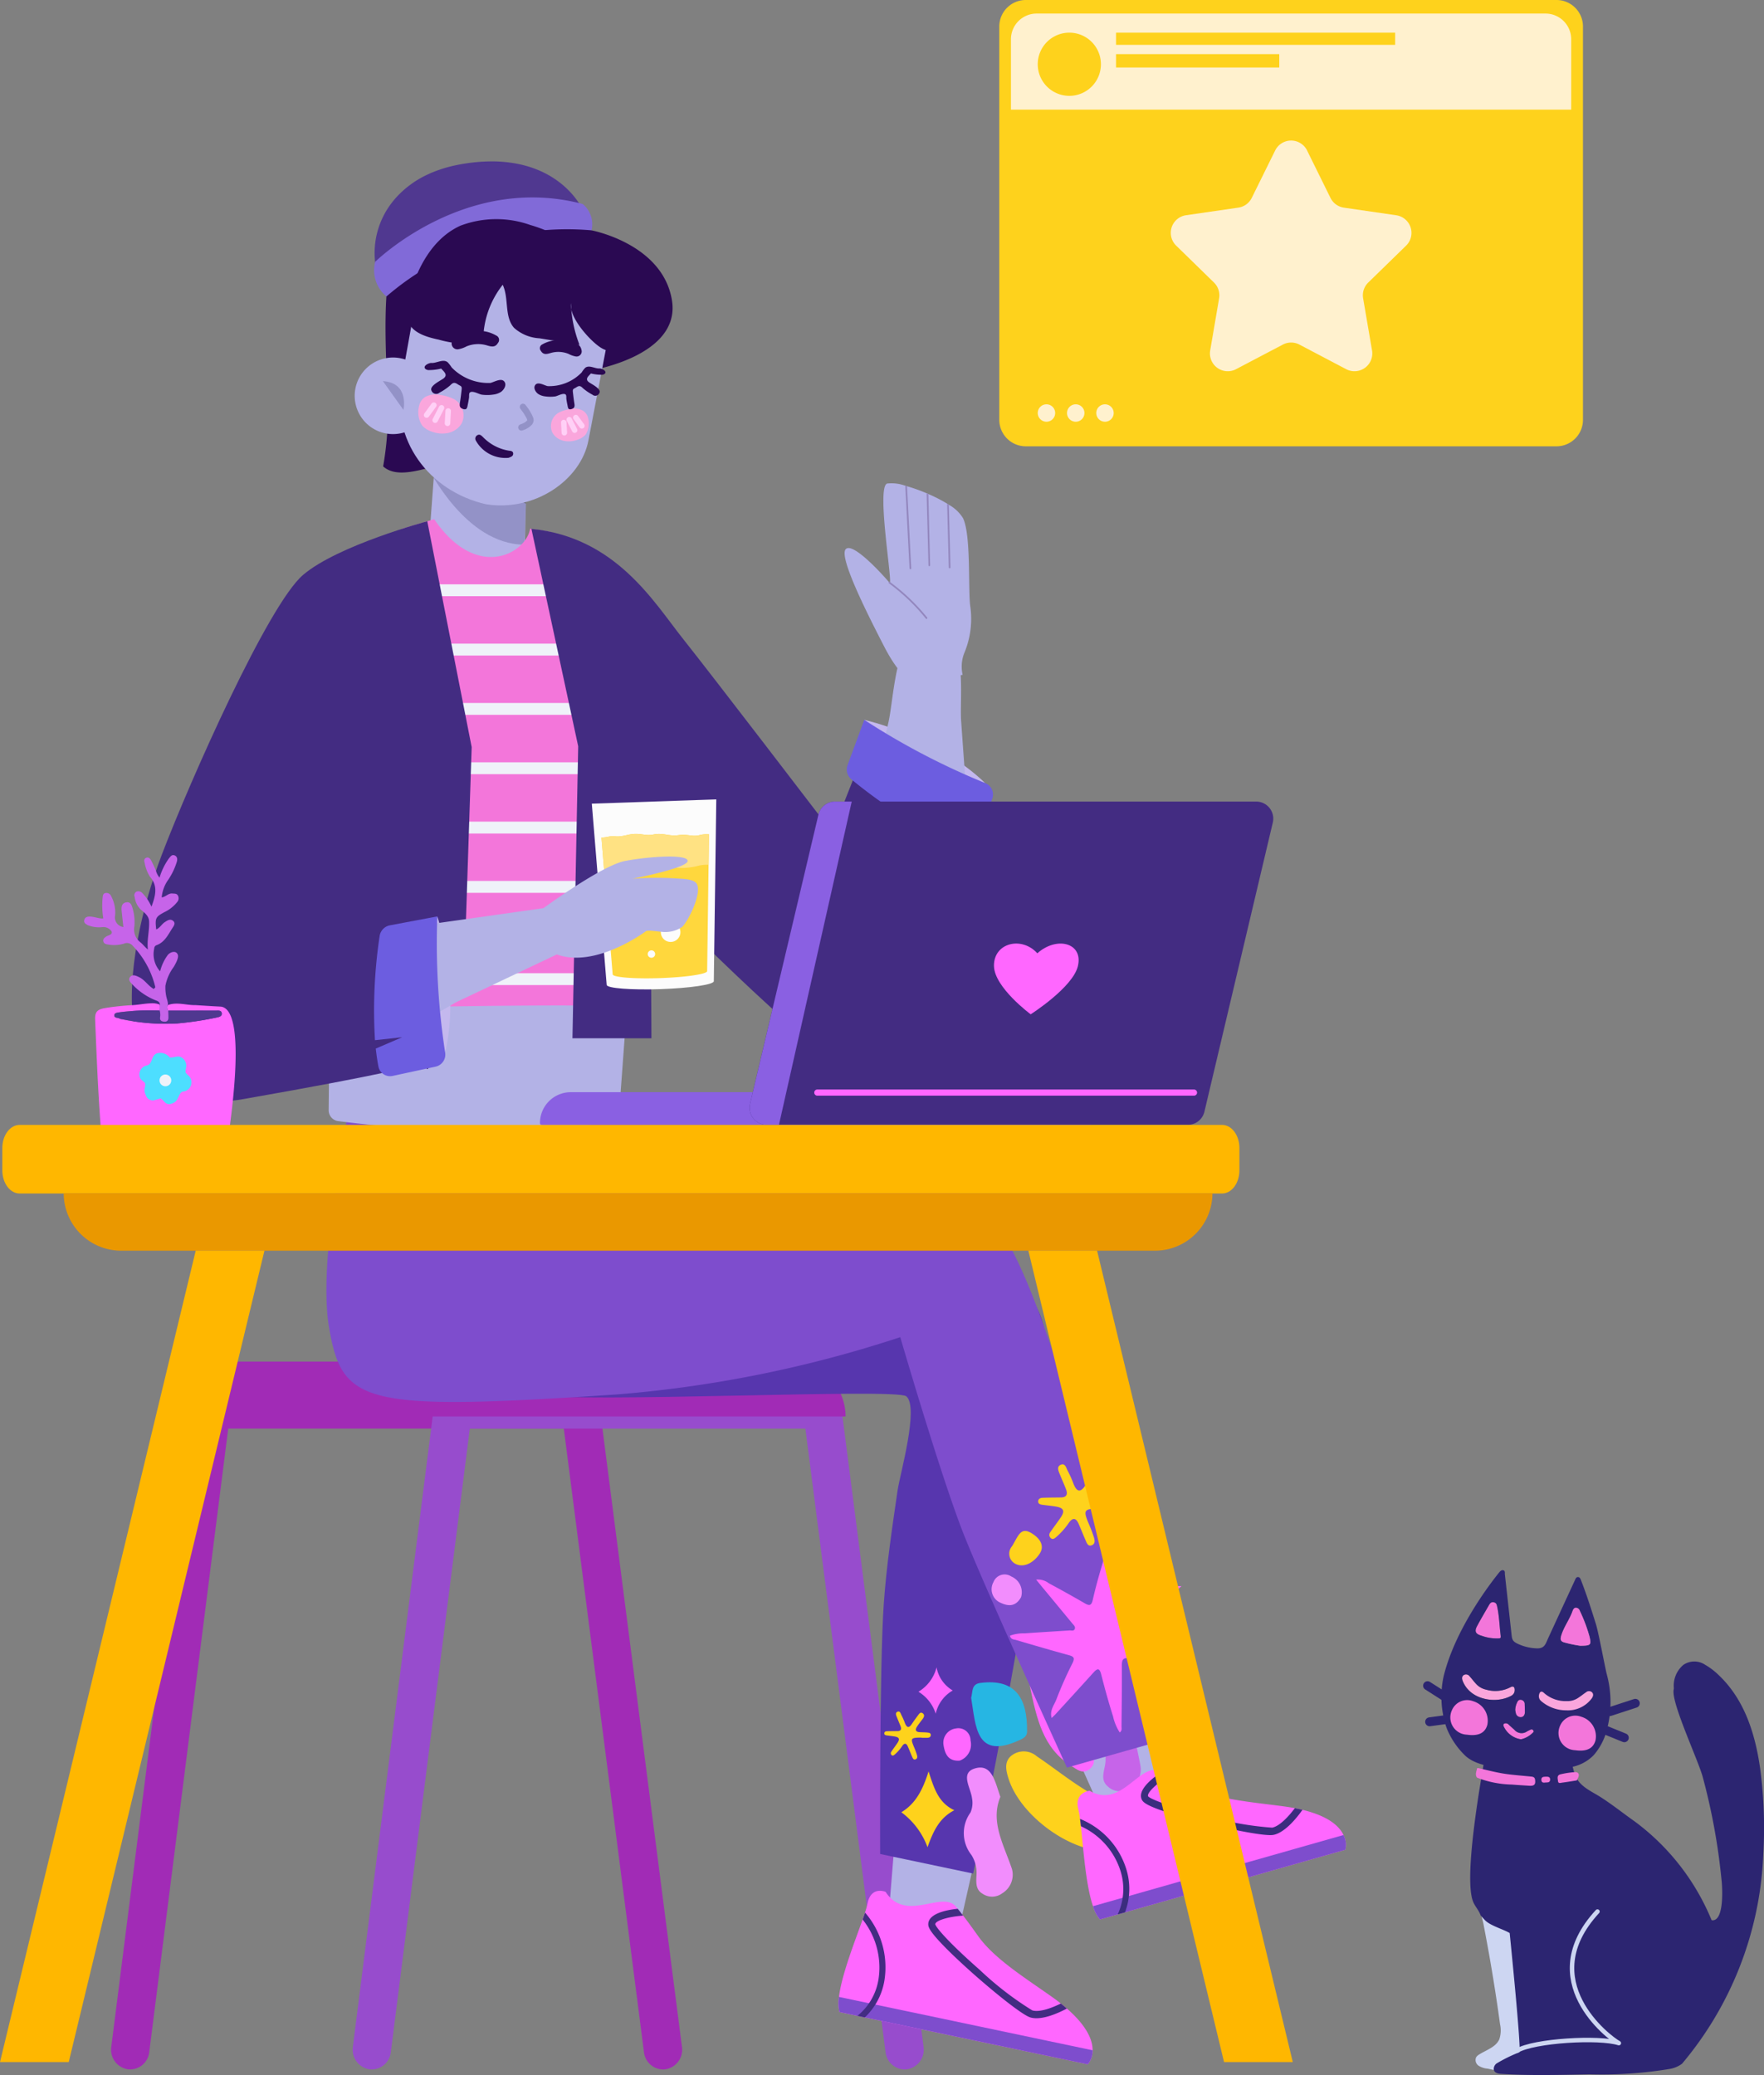 <svg xmlns="http://www.w3.org/2000/svg" width="198.059" height="233" viewBox="0 0 198.059 233">
  <rect x="0" y="0" width="198.059" height="233" fill="#808080" stroke="none"/>
  <g id="Master_Spot_Illustrations_Work_from_Home" data-name="Master/Spot Illustrations/Work from Home" transform="translate(-80 -54)">
    <g id="Window" transform="translate(192.199 54)">
      <g id="Window_Star" data-name="Window/Star" transform="translate(0 0)">
        <g id="Window-1">
          <path id="Fill-40" d="M62.56,50.115H2.974A2.974,2.974,0,0,1,0,47.141V2.974A2.974,2.974,0,0,1,2.974,0H62.56a2.974,2.974,0,0,1,2.974,2.974V47.141a2.974,2.974,0,0,1-2.974,2.974" fill="#fed21c" fill-rule="evenodd"/>
          <path id="Fill-41" d="M63.965,12.022H1.061v-7.9A2.884,2.884,0,0,1,3.947,1.235H61.081a2.884,2.884,0,0,1,2.884,2.884Z" transform="translate(0.247 0.288)" fill="#fff1ce" fill-rule="evenodd"/>
          <path id="Fill-42" d="M5.458,37.8a.978.978,0,1,1-.978-.978.979.979,0,0,1,.978.978" transform="translate(0.816 8.577)" fill="#fff1ce" fill-rule="evenodd"/>
          <path id="Fill-43" d="M8.123,37.8a.978.978,0,1,1-.978-.978.979.979,0,0,1,.978.978" transform="translate(1.437 8.577)" fill="#fff1ce" fill-rule="evenodd"/>
          <path id="Fill-44" d="M10.788,37.8a.978.978,0,1,1-.978-.978.979.979,0,0,1,.978.978" transform="translate(2.057 8.577)" fill="#fff1ce" fill-rule="evenodd"/>
          <path id="Fill-45" d="M10.595,6.521A3.547,3.547,0,1,1,7.049,2.975a3.546,3.546,0,0,1,3.546,3.546" transform="translate(0.816 0.693)" fill="#fed21c" fill-rule="evenodd"/>
          <path id="Fill-46" d="M10.63,4.343H41.971V2.976H10.63Z" transform="translate(2.476 0.693)" fill="#fed21c" fill-rule="evenodd"/>
          <path id="Fill-47" d="M10.63,6.431h18.33v-1.5H10.63Z" transform="translate(2.476 1.148)" fill="#fed21c" fill-rule="evenodd"/>
          <path id="Fill-48" d="M30.925,13.924l2.623,5.315a2,2,0,0,0,1.509,1.095l5.865.853a2,2,0,0,1,1.11,3.417l-4.244,4.138a2,2,0,0,0-.576,1.772l1,5.842a2,2,0,0,1-2.907,2.112L30.061,35.71a2,2,0,0,0-1.864,0L22.95,38.468a2,2,0,0,1-2.907-2.112l1-5.842a2,2,0,0,0-.576-1.772L16.225,24.6a2,2,0,0,1,1.111-3.417l5.865-.853a2,2,0,0,0,1.508-1.095l2.624-5.315a2,2,0,0,1,3.593,0" transform="translate(3.638 2.984)" fill="#fff1ce" fill-rule="evenodd"/>
        </g>
      </g>
    </g>
    <g id="Pet" transform="translate(240.285 230.313)">
      <g id="Pet_Black_Cat" data-name="Pet/Black Cat" transform="translate(0 0)">
        <g id="Cat-1" transform="translate(0 0)">
          <path id="Fill-36" d="M6.93,43.118q.1.677.191,1.356a3.118,3.118,0,0,1-.085,1.7c-.391.873-1.439,1.185-2.248,1.694a1.006,1.006,0,0,0-.354.324.772.772,0,0,0,.285.946,2.217,2.217,0,0,0,1.017.327,25.355,25.355,0,0,0,4.4.584,18.677,18.677,0,0,0,5.21-.61,11.839,11.839,0,0,1,3.25-.592c.5.021.986.125,1.482.131a3.806,3.806,0,0,0,3.853-3.944c-.065-1.764-1.317-3.246-1.81-4.94a13.916,13.916,0,0,1-.1-4.975,8.165,8.165,0,0,0-.735-4.87,4.557,4.557,0,0,0-2.335-1.918,9.36,9.36,0,0,0-3.053-.372c-3.408-.048-6.956-.178-10.062,1.229a1.714,1.714,0,0,0-.949.788c-.39.917.194,2.323.372,3.24q.364,1.89.7,3.788.533,3.05.974,6.114" transform="translate(1.016 6.507)" fill="#cdd6f2" fill-rule="evenodd"/>
          <path id="Fill-37" d="M5.624,12.215a4.283,4.283,0,0,0,3.052-.33.7.7,0,0,0,.375-.618c.012-.364-.165-.515-.489-.329A3.654,3.654,0,0,1,5.85,11.2a2.145,2.145,0,0,1-1.16-.672c-.239-.261-.452-.549-.689-.81a.5.5,0,0,0-.633-.178c-.261.148-.259.4-.162.665a3.327,3.327,0,0,0,2.418,2.006" transform="translate(0.733 2.21)" fill="#faa6dc" fill-rule="evenodd"/>
          <path id="Fill-38" d="M5.042,6.677c-.646-.18-.83-.465-.517-1.054.416-.784.87-1.547,1.312-2.318.126-.222.249-.449.573-.385s.344.318.4.568c.2.944.235,1.9.34,2.859.068.621.11.616-.3.633a4.858,4.858,0,0,1-1.809-.3" transform="translate(1.02 0.678)" fill="#f376da" fill-rule="evenodd"/>
          <path id="Fill-39" d="M8.886,15.741a2.752,2.752,0,0,0,1.371-.789c.083-.068.039-.165-.02-.237a.221.221,0,0,0-.282-.055,3.571,3.571,0,0,0-.433.221,1.054,1.054,0,0,1-1.391-.216c-.208-.187-.42-.371-.624-.562a.442.442,0,0,0-.519-.118c-.173.117-.049.329.039.48a2.531,2.531,0,0,0,1.858,1.277" transform="translate(1.608 3.247)" fill="#f376da" fill-rule="evenodd"/>
          <path id="Fill-40-2" data-name="Fill-40" d="M7.982,12.943c.016.09.03.223.064.349a.556.556,0,0,0,.571.46c.317-.015.449-.285.448-.567s-.006-.584-.02-.877a.474.474,0,0,0-.408-.5c-.29-.039-.387.159-.477.369a2.144,2.144,0,0,0-.178.769" transform="translate(1.859 2.749)" fill="#f376da" fill-rule="evenodd"/>
          <path id="Fill-41-2" data-name="Fill-41" d="M2.556,15.9h0s0,0,0,.006Z" transform="translate(0.595 3.703)" fill="#fcb332" fill-rule="evenodd"/>
          <path id="Fill-42-2" data-name="Fill-42" d="M30.929,37.225a26.18,26.18,0,0,0-8.584-10.956c-1.27-.893-2.482-1.867-3.788-2.706-1.023-.658-2.324-1.171-2.836-2.355a8.331,8.331,0,0,1-.5-2.044c-3.167.836-6.506.583-9.772.326-.185,1.227-2.393,13.036-1.23,15.821.224.535.644.953.827,1.5l.074.095c.127.138.255.276.38.416.589.655,2.073,1.039,2.814,1.486,0,0,1.349,13.241,1.087,13.387a16.8,16.8,0,0,0-2.569,1.263.788.788,0,0,0-.306.62c.025.4.436.514.766.536,3.319.221,6.648.121,9.971.052a46.665,46.665,0,0,0,8.976-.592,3.257,3.257,0,0,0,1.429-.594A38.912,38.912,0,0,0,36.79,29.937a50.555,50.555,0,0,0-.358-9.647c-.56-3.9-1.768-7.755-4.716-10.51a7.45,7.45,0,0,0-1.447-1.09,2.179,2.179,0,0,0-2.461.011,3.046,3.046,0,0,0-1.058,2.627c-.014.1-.035.2-.041.3-.1,1.678,2.775,7.782,3.285,9.67a70.486,70.486,0,0,1,2.128,11.771c.065.687.289,4.472-1.111,4.3-.015,0-.043-.054-.083-.147" transform="translate(0.905 1.937)" fill="#2c2571" fill-rule="evenodd"/>
          <path id="Fill-43-2" data-name="Fill-43" d="M3.808,11.755a.5.5,0,0,1,.633.178c.238.261.45.549.689.81a2.14,2.14,0,0,0,1.16.672A3.654,3.654,0,0,0,9,13.148c.324-.186.5-.035.489.329a.7.7,0,0,1-.374.618c-1.782.991-4.709.414-5.471-1.676-.1-.264-.1-.517.162-.665m4.5,5.477a.439.439,0,0,1,.518.117c.2.192.417.376.624.563a1.054,1.054,0,0,0,1.392.215,3.956,3.956,0,0,1,.433-.219.22.22,0,0,1,.281.055c.06.072.1.169.02.238a2.751,2.751,0,0,1-1.37.788,2.536,2.536,0,0,1-1.859-1.277c-.088-.15-.211-.362-.038-.48m8.551-8.743a15.1,15.1,0,0,1-1.821-.381c-.381-.112-.441-.324-.333-.71.282-1.009.948-1.833,1.288-2.811.058-.166.16-.375.393-.366a.482.482,0,0,1,.419.348,17.417,17.417,0,0,1,1.087,2.891c.215.946.15,1.012-1.034,1.03m-6.223,7.446c0,.281-.131.551-.449.567a.557.557,0,0,1-.57-.46,3.239,3.239,0,0,1-.064-.35,2.125,2.125,0,0,1,.178-.769c.09-.21.187-.408.477-.367a.473.473,0,0,1,.408.5c.012.291.018.584.02.877M7.579,7.659a4.87,4.87,0,0,1-1.81-.3c-.646-.18-.83-.465-.517-1.055.417-.784.87-1.547,1.312-2.318.126-.221.25-.448.575-.383s.343.318.4.568c.2.943.235,1.9.34,2.859.068.621.11.616-.3.633M1.866,17.774A8.931,8.931,0,0,0,3.8,20.694c1.357,1.413,3.9,1.439,5.694,1.735A14.68,14.68,0,0,0,15.88,22.1a4.685,4.685,0,0,0,2.5-1.353,7.07,7.07,0,0,0,1.255-2.15,11.957,11.957,0,0,0,.18-6.961c-.207-.845-.9-4.594-1.207-5.585C18.1,4.423,17.585,2.8,16.966,1.208c-.078-.2-.139-.434-.379-.436-.217,0-.282.237-.361.408q-1.474,3.187-2.942,6.377c-.321.693-.411,1.221-1.245,1.222a5.415,5.415,0,0,1-2.3-.56c-.546-.276-.556-.529-.621-1.159,0-.014,0-.028-.006-.044Q8.752,3.751,8.389.483c-.018-.166.047-.4-.16-.469s-.371.1-.489.245c-.615.767-4.878,6.095-6.234,11.675A10.787,10.787,0,0,0,1.6,16.9a6.386,6.386,0,0,0,.269.873" transform="translate(0.293 0)" fill="#2c2571" fill-rule="evenodd"/>
          <path id="Fill-44-2" data-name="Fill-44" d="M15.358,6.661A17.611,17.611,0,0,0,14.271,3.77a.484.484,0,0,0-.42-.348c-.233-.009-.334.2-.393.366-.339.979-1,1.8-1.287,2.811-.109.387-.048.6.332.71a14.639,14.639,0,0,0,1.821.381c1.186-.017,1.25-.083,1.036-1.03" transform="translate(2.824 0.797)" fill="#f376da" fill-rule="evenodd"/>
          <path id="Fill-45-2" data-name="Fill-45" d="M4.536,19.1a11.429,11.429,0,0,0,3.9.774c.649.053,1.3.09,1.948.132.576.039.737-.144.661-.681-.044-.307-.252-.329-.477-.353-.869-.088-1.741-.153-2.608-.264-1.113-.145-2.2-.432-3.294-.686l-.128.007c-.058.342-.254.681-.037,1.032a.06.06,0,0,1,.038.037" transform="translate(1.025 4.198)" fill="#f376da" fill-rule="evenodd"/>
          <path id="Fill-46-2" data-name="Fill-46" d="M14.013,19.3c.055-.12.118-.237.166-.359.129-.324-.033-.572-.38-.551a9.821,9.821,0,0,0-1.616.243c-.461.1-.327.478-.3.756.025.327.308.2.489.18.52-.065,1.037-.155,1.556-.237l.088-.032" transform="translate(2.759 4.284)" fill="#f376da" fill-rule="evenodd"/>
          <path id="Fill-47-2" data-name="Fill-47" d="M10.829,19.46c.227-.015.515.025.519-.324s-.28-.335-.515-.328c-.217.007-.475.01-.47.337s.207.358.466.316" transform="translate(2.414 4.381)" fill="#f376da" fill-rule="evenodd"/>
          <path id="Fill-48-2" data-name="Fill-48" d="M13.247,13.17a4.291,4.291,0,0,1-2.88-1.062.7.7,0,0,1-.213-.69c.078-.358.286-.46.555-.2a3.645,3.645,0,0,0,2.565.917,2.13,2.13,0,0,0,1.288-.37c.3-.195.572-.42.867-.619a.5.5,0,0,1,.656-.016c.218.207.153.451,0,.683a3.334,3.334,0,0,1-2.833,1.359" transform="translate(2.361 2.565)" fill="#faa6dc" fill-rule="evenodd"/>
          <path id="Stroke-49" d="M17.185,31.088c-7.157,7.75,1.261,14.172,2.4,14.775-2.164-.711-9.514-.3-11.47.864" transform="translate(1.891 7.242)" fill="none" stroke="#cdd6f2" stroke-linecap="round" stroke-linejoin="round" stroke-width="0.5" fill-rule="evenodd"/>
          <line id="Stroke-50" x2="2.532" y2="1.615" transform="translate(0 12.969)" fill="none" stroke="#2c2571" stroke-linecap="round" stroke-width="1"/>
          <line id="Stroke-51" y1="0.285" x2="2.102" transform="translate(0.232 16.739)" fill="none" stroke="#2c2571" stroke-linecap="round" stroke-width="1"/>
          <line id="Stroke-52" x1="2.856" y2="0.933" transform="translate(20.47 14.947)" fill="none" stroke="#2c2571" stroke-linecap="round" stroke-width="1"/>
          <line id="Stroke-53" x1="1.964" y1="0.799" transform="translate(20.126 18.016)" fill="none" stroke="#2c2571" stroke-linecap="round" stroke-width="1"/>
          <path id="Fill-54" d="M3.949,15.714c1.272.181,2.026-.182,2.281-1.1A2.284,2.284,0,0,0,4.64,11.956a1.856,1.856,0,0,0-2.366.97,1.936,1.936,0,0,0,1.676,2.788" transform="translate(0.479 2.756)" fill="#f376da" fill-rule="evenodd"/>
          <path id="Fill-55" d="M13.8,17.129c1.271.18,2.026-.182,2.281-1.1a2.283,2.283,0,0,0-1.591-2.655,1.856,1.856,0,0,0-2.366.97A1.936,1.936,0,0,0,13.8,17.129" transform="translate(2.772 3.085)" fill="#f376da" fill-rule="evenodd"/>
        </g>
      </g>
    </g>
    <g id="Chairs" transform="translate(92.475 206.887)">
      <g id="Chairs_Stool" data-name="Chairs/Stool" transform="translate(0 0)">
        <g id="Chair" transform="translate(0 3.045)">
          <path id="Fill-9" d="M62.077,76.913a2.185,2.185,0,0,1-2.131-1.944l-9-70.017H13.267L4.4,74.964a2.168,2.168,0,0,1-2.415,1.929A2.225,2.225,0,0,1,.137,74.378l9.11-71.96A2.184,2.184,0,0,1,11.38.47H52.825a2.184,2.184,0,0,1,2.133,1.944l9.254,71.96a2.227,2.227,0,0,1-1.848,2.519,2.051,2.051,0,0,1-.288.021" transform="translate(-0.118 -0.47)" fill="#a12bb6" fill-rule="evenodd"/>
          <g id="Group-3" transform="translate(27.125 0)">
            <path id="Fill-1" d="M62.077,76.64A2.185,2.185,0,0,1,59.946,74.7l-9-70.017H13.267L4.4,74.691A2.168,2.168,0,0,1,1.988,76.62,2.225,2.225,0,0,1,.137,74.1l9.11-71.96A2.184,2.184,0,0,1,11.38.2H52.825a2.184,2.184,0,0,1,2.133,1.944L64.213,74.1a2.227,2.227,0,0,1-1.848,2.519,2.053,2.053,0,0,1-.288.021" transform="translate(-0.118 -0.197)" fill="#974ccd" fill-rule="evenodd"/>
          </g>
        </g>
        <path id="top" d="M13.165,54H74.813a6.165,6.165,0,0,1,6.165,6.165H7A6.165,6.165,0,0,1,13.165,54Z" transform="translate(1.485 -54)" fill="#a12bb6" fill-rule="evenodd"/>
      </g>
    </g>
    <g id="Master_Character_Sitting" data-name="Master/Character/Sitting" transform="translate(94.796 72.125)">
      <g id="Master_Character_Sitting-2" data-name="Master/Character/Sitting" transform="translate(0 0)">
        <g id="Sitting" transform="translate(21.852 102.462)">
          <g id="Sitting_Colorful_Pants_1" data-name="Sitting/Colorful Pants 1" transform="translate(0 0)">
            <g id="Group-87" transform="translate(0 0.243)">
              <path id="Fill-1-2" data-name="Fill-1" d="M61.473,73.5,62,71.14,63.1,66.276,53.155,64l-.408,5.02-.191,2.344L52,78.2l8,1.833Z" transform="translate(11.222 14.909)" fill="#b3b2e6" fill-rule="evenodd"/>
              <path id="Fill-2" d="M76.866,57.921,75.392,53,66,55.626l2.123,4.74.991,2.214L72,69.028l7.559-2.113L77.58,60.3Z" transform="translate(14.484 12.347)" fill="#b3b2e6" fill-rule="evenodd"/>
              <g id="Group-13" transform="translate(2.99)">
                <path id="Fill-3" d="M59.332,87.35s-.086-21.176.411-28.149c.3-4.242.935-8.466,1.546-12.669.262-1.807,2.434-9.356.981-10.574-1.126-.943-36.486.819-41.959-.2Q20,35.7.148,0H22.226s17,9.625,19.761,10.239c25.6,5.694,32.717,13.332,34.15,14.733,1.842,1.8,2.367,6.192,2.12,11.771-.744,16.773-8.481,52.806-8.481,52.806Z" transform="translate(-0.148)" fill="#5736ae" fill-rule="evenodd"/>
                <path id="Fill-5" d="M72.347,93.679,44.465,87.811a4.374,4.374,0,0,1-.055-1.7c.3-2.5,1.809-6.284,2.655-8.691q.152-.423.268-.783a9.207,9.207,0,0,0,.279-1c.389-2.027,2.037-1.318,2.037-1.318,2.264,3.489,6.293-.181,7.885,1.637,0,0,.065.073.209.25s.331.412.606.772c.4.515.946,1.26,1.686,2.3,1.812,2.55,5.312,4.719,8.249,6.8.374.263.718.522,1.036.773q.362.289.679.565c2.335,2.032,2.9,3.622,2.888,4.69a2.368,2.368,0,0,1-.54,1.572" transform="translate(10.15 17.287)" fill="#ff67ff" fill-rule="evenodd"/>
                <path id="Fill-7" d="M68.094,87.038c-.833.446-2.661,1.307-3.941,1.039-.056-.012-.113-.027-.167-.044-.889-.268-3.883-2.677-6.289-4.8-1.379-1.218-2.624-2.393-3.507-3.31-1.447-1.5-1.653-2-1.66-2.322-.023-1.2,1.951-1.622,3.306-1.768.133.161.332.411.606.771-1.671.119-3.109.554-3.126.97.09.374,1.486,2.038,5,5.128a36.336,36.336,0,0,0,5.89,4.542c.844.254,2.262-.3,3.21-.77.242.191.467.381.679.565" transform="translate(12.055 17.666)" fill="#432c82" fill-rule="evenodd"/>
                <path id="Fill-9-2" data-name="Fill-9" d="M72.347,91.429,44.466,85.561a4.349,4.349,0,0,1-.056-1.7l28.478,5.994a2.383,2.383,0,0,1-.541,1.572" transform="translate(10.15 19.537)" fill="#7e4dcd" fill-rule="evenodd"/>
                <path id="Fill-11" d="M46.908,87.949l-.827-.174a6.593,6.593,0,0,0,2.4-4.356,8.657,8.657,0,0,0-1.813-6.456c.1-.28.191-.544.268-.782a9.385,9.385,0,0,1,2.215,7.343,7.318,7.318,0,0,1-2.239,4.426" transform="translate(10.552 17.747)" fill="#432c82" fill-rule="evenodd"/>
              </g>
              <g id="Group-59" transform="translate(62.637 41.465)">
                <g id="Group-16" transform="translate(13.69 34.358)">
                  <path id="Fill-14" d="M71.635,72.719c-4.332-.209-9.528-4.236-10.754-8.187-.268-.862-.488-1.793.251-2.48a2.23,2.23,0,0,1,2.928,0c2.919,1.959,5.571,4.336,8.972,5.5a2.763,2.763,0,0,1,1.632,3.674c-.505,1.489-1.972,1.431-3.029,1.5" transform="translate(-60.629 -61.497)" fill="#fed21c" fill-rule="evenodd"/>
                </g>
                <g id="Group-19" transform="translate(15.997 2.061)">
                  <path id="Fill-17" d="M62.5,39.461c.568-2.726,2.7-3.938,5.245-4.136,3.234-.252,5.267,1.546,6.043,4.9a8.294,8.294,0,0,1-.151,4.235c-.266.925-.849,1.731-1.886,1.673-1.587-.089-2.069-1.392-2.439-2.736-.545-1.982-1.452-2.908-3.39-1.467a1.863,1.863,0,0,1-2.151.027A2.561,2.561,0,0,1,62.5,39.461" transform="translate(-62.5 -35.302)" fill="#c664e9" fill-rule="evenodd"/>
                </g>
                <g id="Group-22" transform="translate(24.05 24.25)">
                  <path id="Fill-20" d="M73.776,56.971c-1.583,2.563-.47,5.377-.007,8.218a2.4,2.4,0,0,1-1.508,2.487,1.9,1.9,0,0,1-2.191-.336c-.741-.622-.494-1.434-.315-2.3a3.759,3.759,0,0,0-.225-2.212,3.942,3.942,0,0,1,.662-4.721,2.707,2.707,0,0,0,.418-1.555c.049-1.215-.922-3.1.96-3.244,1.865-.145,1.89,1.88,2.2,3.665" transform="translate(-69.032 -53.299)" fill="#c664e9" fill-rule="evenodd"/>
                </g>
                <g id="Group-25" transform="translate(16.121 14.367)">
                  <path id="Fill-23" d="M66.933,50.739c-.782-.221-1.992-.5-3.162-.915a1.583,1.583,0,0,1-1.125-1.9c.206-.905,1.062-1.074,1.819-1.134,1.928-.151,3.885.075,5.656-1.131a2.253,2.253,0,0,1,3,.485,1.816,1.816,0,0,1,.281,2.145c-.736,1.519-2.174,1.972-3.626,2.266a23.216,23.216,0,0,1-2.839.18" transform="translate(-62.601 -45.283)" fill="#ff67ff" fill-rule="evenodd"/>
                </g>
                <g id="Group-28" transform="translate(16.346 25.806)">
                  <path id="Fill-26" d="M62.784,55.746c.333-.356.652-1,1.1-1.123,1.178-.328,1.819.692,2.281,1.535,1.222,2.229,2.309,4.538,3.425,6.828.323.661.688,1.387-.008,2.041-.818.771-1.548.09-2.184-.308-3.155-1.97-3.871-5.353-4.617-8.974" transform="translate(-62.784 -54.56)" fill="#ff67ff" fill-rule="evenodd"/>
                </g>
                <g id="Group-31" transform="translate(15.372 20.631)">
                  <path id="Fill-29" d="M65.319,50.363c3.892.173,6.242,2.708,5.861,6.041-.086.757-.353,1.35-1.12,1.544a1.355,1.355,0,0,1-1.6-.824c-1.069-1.908-2.089-3.747-4.777-3.042a1.363,1.363,0,0,1-1.674-1.63c.3-2.3,2.123-1.863,3.309-2.089" transform="translate(-61.993 -50.363)" fill="#c2f5ff" fill-rule="evenodd"/>
                </g>
                <g id="Group-34" transform="translate(9.753 26.606)">
                  <path id="Fill-32" d="M57.436,56.965c.2-.735.007-1.55,1.041-1.684,3.973-.512,5.281,1.749,5.239,5.444-.006.508-.288.714-.776.943-5,2.343-4.971-1.525-5.5-4.7" transform="translate(-57.436 -55.209)" fill="#26b6e3" fill-rule="evenodd"/>
                </g>
                <g id="Group-37" transform="translate(17.948 10.003)">
                  <path id="Fill-35" d="M68.078,44.435c-.042,1.3-.725,1.754-1.707,1.72a2.18,2.18,0,0,1-2.287-2.422,1.834,1.834,0,0,1,2.1-1.973c1.536.176,1.831,1.448,1.89,2.675" transform="translate(-64.083 -41.744)" fill="#c2f5ff" fill-rule="evenodd"/>
                </g>
                <g id="Group-40" transform="translate(25.213)">
                  <path id="Fill-38-2" data-name="Fill-38" d="M71.52,33.666c1.248.178,2.318-.062,2.211,1.388-.077,1.04-.509,2.057-1.587,1.9a2.334,2.334,0,0,1-2.169-2,1.222,1.222,0,0,1,1.544-1.287" transform="translate(-69.975 -33.63)" fill="#fed21c" fill-rule="evenodd"/>
                </g>
                <g id="Group-43" transform="translate(24.586 19.672)">
                  <path id="Fill-41-3" data-name="Fill-41" d="M70.979,53.222c-1.288-.124-1.513-1.033-1.512-2.008a1.582,1.582,0,0,1,1.674-1.628,1.39,1.39,0,0,1,1.4,1.618,1.889,1.889,0,0,1-1.558,2.018" transform="translate(-69.467 -49.585)" fill="#f28dfd" fill-rule="evenodd"/>
                </g>
                <g id="Group-46" transform="translate(8.928 36.181)">
                  <path id="Fill-44-3" data-name="Fill-44" d="M60.869,66.272c-1.151,2.805.4,5.383,1.308,8.1a2.437,2.437,0,0,1-1.088,2.716,1.9,1.9,0,0,1-2.214.055c-.829-.484-.715-1.33-.678-2.216a3.729,3.729,0,0,0-.575-2.14,3.951,3.951,0,0,1-.1-4.771,2.717,2.717,0,0,0,.165-1.606c-.147-1.206-1.407-2.892.427-3.366,1.817-.471,2.163,1.521,2.76,3.226" transform="translate(-56.767 -62.975)" fill="#f28dfd" fill-rule="evenodd"/>
                </g>
                <g id="Group-49" transform="translate(6.632 31.757)">
                  <path id="Fill-47-3" data-name="Fill-47" d="M2.744,4.032c-1.289.1-1.657-.752-1.813-1.715A1.613,1.613,0,0,1,2.323.418a1.366,1.366,0,0,1,1.635,1.35A1.923,1.923,0,0,1,2.744,4.032" transform="translate(-0.905 -0.387)" fill="#ff67ff" fill-rule="evenodd"/>
                </g>
                <g id="Group-52" transform="translate(3.836 24.926)">
                  <path id="Fill-50" d="M2.671.846a3.817,3.817,0,0,0,1.817,2.6A3.987,3.987,0,0,0,2.577,6.054,4.459,4.459,0,0,0,.637,3.586,4.458,4.458,0,0,0,2.671.846" transform="translate(-0.637 -0.846)" fill="#ff67ff" fill-rule="evenodd"/>
                </g>
                <g id="Group-55" transform="translate(1.917 36.613)">
                  <path id="Fill-53" d="M3.02,8.838A8.505,8.505,0,0,0,.081,4.912C1.7,3.936,2.485,2.388,3.138.326c.621,1.92,1.107,3.525,2.893,4.359C4.37,5.546,3.689,6.967,3.02,8.838" transform="translate(-0.081 -0.326)" fill="#fed21c" fill-rule="evenodd"/>
                </g>
                <g id="Group-58" transform="translate(0 29.881)">
                  <path id="Fill-56" d="M4.726,3.8c-.064,0-.129,0-.193,0-1.017.013-1.072.1-.669,1.055.113.266.218.538.305.813.069.214.129.479-.138.575-.244.089-.319-.164-.4-.342-.16-.367-.3-.743-.463-1.109s-.374-.4-.616-.067a4.8,4.8,0,0,1-.865.987c-.109.088-.214.164-.338.05A.272.272,0,0,1,1.306,5.4c.22-.332.46-.647.683-.974.31-.46.225-.664-.311-.754-.3-.05-.6-.078-.893-.122-.13-.019-.268-.063-.258-.235s.151-.221.279-.227c.407-.018.813-.016,1.221-.021.355-.006.455-.2.333-.528s-.273-.657-.4-.989C1.868,1.322,1.717,1.03,2,.9c.308-.142.366.231.473.418a7.519,7.519,0,0,1,.374.855c.189.465.415.625.753.125.222-.33.454-.65.691-.967.142-.19.293-.466.563-.253.242.19.128.434-.034.647-.213.28-.434.556-.625.852-.236.367-.129.588.3.612.3.018.6.01.9.046.159.019.375.049.354.3-.019.223-.2.275-.38.285-.214.01-.427,0-.642,0Z" transform="translate(-0.526 -0.865)" fill="#fed21c" fill-rule="evenodd"/>
                </g>
              </g>
              <g id="Group-73" transform="translate(0 6.905)">
                <g id="Group-62" transform="translate(84.342 71.016)">
                  <path id="Fill-60" d="M30.759,8.96,3.218,16.785A4.215,4.215,0,0,1,2.438,15.3C1.629,12.925,1.355,8.85,1.079,6.31c-.03-.3-.062-.573-.1-.821A9.537,9.537,0,0,0,.8,4.469C.28,2.48,2.063,2.341,2.063,2.341,5.6,4.39,7.632-.767,9.843.108c0,0,.089.034.295.124.187.083.474.212.875.4.577.275,1.391.68,2.5,1.26,2.724,1.424,6.8,1.718,10.325,2.194q.676.091,1.265.206c.3.057.583.119.852.184,2.97.717,4.158,1.872,4.61,2.829a2.4,2.4,0,0,1,.193,1.653" transform="translate(-0.708 -0.007)" fill="#ff67ff" fill-rule="evenodd"/>
                </g>
                <path id="Fill-63" d="M93.033,62.628c-.556.788-1.824,2.41-3.09,2.77a1.614,1.614,0,0,1-.167.041c-.914.175-4.638-.568-7.709-1.335-1.76-.439-3.383-.9-4.571-1.306-1.944-.662-2.344-1.012-2.487-1.293-.538-1.062,1.052-2.359,2.205-3.124.187.082.474.212.875.4-1.448.888-2.552,1.948-2.387,2.328.241.291,2.21,1.12,6.691,2.23a35.209,35.209,0,0,0,7.238,1.289c.866-.169,1.9-1.325,2.548-2.188q.449.086.853.184" transform="translate(16.557 12.86)" fill="#3b2d7e" fill-rule="evenodd"/>
                <g id="Group-67" transform="translate(86.072 78.316)">
                  <path id="Fill-65" d="M28.534,1.663.994,9.488A4.225,4.225,0,0,1,.213,8L28.342.01a2.392,2.392,0,0,1,.192,1.653" transform="translate(-0.213 -0.01)" fill="#7e4dcd" fill-rule="evenodd"/>
                </g>
                <path id="Fill-68" d="M73.579,73.375a6.748,6.748,0,0,0,.276-5,8.235,8.235,0,0,0-4.407-4.9c-.03-.3-.063-.574-.1-.823A8.924,8.924,0,0,1,74.5,68.151a7.466,7.466,0,0,1-.1,4.992Z" transform="translate(15.265 13.853)" fill="#3b2d7e" fill-rule="evenodd"/>
                <g id="Group-72" transform="translate(0 0)">
                  <path id="Fill-70" d="M83.87,71.345S74.843,51.611,72.287,45.163s-7.132-22.151-7.132-22.151a136.165,136.165,0,0,1-31.878,6.438C4.915,31.331,2.512,30.537,1.036,22.019-.168,15.071,2.5,2.462,2.5,2.462L24.805.6S56.317,4.192,65.95,5.608A43.079,43.079,0,0,1,72.26,6.985c2.428.742,4.79,4.409,6.969,9.5,6.552,15.295,14.956,51.931,14.956,51.931Z" transform="translate(-0.723 -0.601)" fill="#7e4dcd" fill-rule="evenodd"/>
                </g>
              </g>
              <g id="Group-86" transform="translate(74.716 43.594)">
                <g id="Group-76" transform="translate(1.959 7.484)">
                  <path id="Fill-74" d="M61.208,38.152c.691-1.1.942-2.214,2.158-1.5.872.514,1.572,1.353.972,2.3-.545.865-1.634,1.664-2.674,1.2a1.283,1.283,0,0,1-.456-2" transform="translate(-60.911 -36.427)" fill="#fed21c" fill-rule="evenodd"/>
                </g>
                <g id="Group-79" transform="translate(0 12.375)">
                  <path id="Fill-77" d="M62.6,42.944c-.66,1.165-1.549.99-2.4.576a1.649,1.649,0,0,1-.7-2.271,1.342,1.342,0,0,1,2.009-.632A1.92,1.92,0,0,1,62.6,42.944" transform="translate(-59.322 -40.394)" fill="#f28dfd" fill-rule="evenodd"/>
                </g>
                <g id="Group-82" transform="translate(5.201)">
                  <path id="Fill-80" d="M70.725,35.322c-.11,0-.22,0-.33,0-1.741.023-1.833.172-1.144,1.784.192.45.373.908.523,1.373.115.362.219.81-.238.975-.417.149-.545-.278-.68-.579-.274-.622-.516-1.256-.792-1.875s-.639-.671-1.052-.115a8.3,8.3,0,0,1-1.481,1.672c-.187.147-.366.276-.579.082a.458.458,0,0,1-.08-.618c.376-.559.788-1.093,1.168-1.648.533-.776.388-1.122-.533-1.275-.506-.084-1.018-.13-1.526-.2-.224-.033-.459-.108-.44-.4.016-.275.258-.372.475-.382.7-.029,1.392-.027,2.088-.038.61-.008.778-.339.571-.891s-.467-1.113-.691-1.674c-.152-.381-.408-.874.082-1.1.525-.24.626.39.808.708a12.291,12.291,0,0,1,.64,1.446c.324.787.709,1.058,1.289.211.379-.556.776-1.1,1.181-1.634.242-.322.5-.789.965-.429.412.322.218.737-.057,1.1-.364.473-.742.939-1.07,1.441-.4.621-.22.99.512,1.035.512.029,1.027.016,1.535.076.27.033.64.082.6.507-.032.376-.342.465-.648.48-.366.018-.733,0-1.1,0Z" transform="translate(-63.54 -30.357)" fill="#fed21c" fill-rule="evenodd"/>
                </g>
                <g id="Group-85" transform="translate(2.034 8.801)">
                  <path id="Fill-83" d="M60.972,47.936a4.51,4.51,0,0,1,1.67-.261c1.67-.121,3.343-.216,5.015-.328.213-.015.51.109.6-.194.076-.255-.157-.428-.3-.606Q66.27,44.5,64.578,42.46c-.2-.244-.4-.49-.67-.818a2,2,0,0,1,1.43.411q2.037,1.091,4.038,2.251c.515.3.743.257.891-.387.453-1.977,1.021-3.921,1.663-5.841.074-.221.1-.469.355-.581.3.173.174.478.185.721.1,2.09.051,4.184.224,6.272.059.725.254.782.838.516,1.77-.8,3.554-1.574,5.34-2.339a2.237,2.237,0,0,1,1.352-.286c-.659.578-1.2,1.067-1.755,1.535-1.21,1.017-2.415,2.044-3.65,3.028-.543.434-.52.655.1.972,1.705.88,3.386,1.811,5.077,2.722a1.218,1.218,0,0,1,.659.522,1.826,1.826,0,0,1-1.072.048c-1.718-.233-3.441-.428-5.152-.714-.721-.12-.9.082-.9.811.022,2.271-.016,4.544-.035,6.815,0,.224.08.479-.2.686a5.443,5.443,0,0,1-.743-1.781c-.493-1.559-.932-3.139-1.334-4.725-.192-.76-.438-.7-.876-.217q-2.128,2.355-4.275,4.692c-.114.125-.242.235-.418.406-.242-.869.3-1.462.534-2.093a43.744,43.744,0,0,1,1.8-4.05c.291-.591.159-.759-.405-.913-1.979-.542-3.949-1.119-5.919-1.7-.251-.073-.6-.041-.688-.491" transform="translate(-60.972 -37.495)" fill="#ff67ff" fill-rule="evenodd"/>
                </g>
              </g>
            </g>
            <path id="Path-2" d="M28,42.978,29.416,32.8l25.971.243,12.068,9.932L48.609,44.143Z" transform="translate(-26.426 -32.803)" fill="#7e4dcd" fill-rule="evenodd"/>
          </g>
        </g>
        <g id="Head" transform="translate(25.029)">
          <g id="Head_Short_with_Beanie" data-name="Head/Short with Beanie">
            <g id="Group-28-2" data-name="Group-28" transform="translate(0 0)">
              <g id="Group-3-2" data-name="Group-3" transform="translate(3.195 2.02)">
                <path id="Fill-1-3" data-name="Fill-1" d="M1.027,24.064C.711,14.184-.255,2.085,10.626.934c3.3-.346,9.5-.322,13.359,5.6,0,0,7.981,1.489,9.028,7.837s-9.319,7.938-9.319,7.938c-.317,2.72-.928,6.779-2.992,8.761-2.423,2.325-3.2,1.073-6.106,1.055a43.846,43.846,0,0,0-9.861,1.325c-1.412.311-3.074.561-4.144-.411a36.129,36.129,0,0,0,.436-8.975" transform="translate(-0.591 -0.814)" fill="#2a0952" fill-rule="evenodd"/>
              </g>
              <path id="Fill-9-3" data-name="Fill-9" d="M9.218,14.678l-.059-.25c8.643-2.026,10.96-7.549,10.982-7.6l.239.1c-.022.057-2.381,5.7-11.162,7.759" transform="translate(2.134 1.589)" fill="#4165e3" fill-rule="evenodd"/>
              <path id="Fill-11-2" data-name="Fill-11" d="M7.915,12.053,7.858,11.8A16.137,16.137,0,0,0,15.38,7.636l.189.176a16.424,16.424,0,0,1-7.654,4.241" transform="translate(1.831 1.779)" fill="#4165e3" fill-rule="evenodd"/>
              <path id="Fill-13" d="M20.121,14.943c-.12-.011-2.942-.258-4.6-.545l.226-1.3c1.6.277,4.457.529,4.487.531Z" transform="translate(3.616 3.052)" fill="#2a0952" fill-rule="evenodd"/>
              <path id="Fill-3-2" data-name="Fill-3" d="M17.726,32.079l-.249,9.456c-.081,3.32-2.17,5.047-5.437,4.942-2.79-.09-5.363-1.615-5.62-4.394L7.526,27.221Z" transform="translate(1.496 6.341)" fill="#b3b2e6" fill-rule="evenodd"/>
              <path id="Fill-6" d="M17.508,36.532C10.891,36.539,6.69,27.9,6.69,27.9l11.016,2.474Z" transform="translate(1.559 6.5)" fill="rgba(0,2,60,0.18)" fill-rule="evenodd"/>
              <path id="Fill-15" d="M13.771,36.887h0c5.45.886,10.637-2.689,11.511-7.115l2-10.455c1.094-5.547-1.709-10.851-7.217-12.129C14.424,5.882,7.1,9.053,5.8,14.692L4.282,23.119C3.11,29.636,7.32,35.392,13.771,36.887" transform="translate(0.952 1.606)" fill="#b3b2e6" fill-rule="evenodd"/>
              <g id="Group-19-2" data-name="Group-19" transform="translate(0 22.018)">
                <path id="Fill-17-2" data-name="Fill-17" d="M.112,3.361A4.3,4.3,0,1,0,5.268.146,4.3,4.3,0,0,0,.112,3.361" transform="translate(0 -0.034)" fill="#b3b2e6" fill-rule="evenodd"/>
              </g>
              <path id="Fill-20-2" data-name="Fill-20" d="M4.875,23.238s.7-3.036-2.309-3.23" transform="translate(0.598 4.661)" fill="rgba(0,2,60,0.18)" fill-rule="evenodd"/>
              <path id="Fill-22" d="M1.884,11.419S13.6,6.152,22.061,5.473c.222-.017.441-.033.657-.042a15.434,15.434,0,0,1,2.492.051S23.393,1.219,17.535.212A15.184,15.184,0,0,0,15.373,0,19.371,19.371,0,0,0,12.01.234l-.12.017q-.481.076-.928.171a15.081,15.081,0,0,0-2.518.753c-.2.079-.39.162-.576.248a11.025,11.025,0,0,0-3.35,2.328,10.34,10.34,0,0,0-.771.886,9.23,9.23,0,0,0-1.864,6.781" transform="translate(0.422 0)" fill="#503890" fill-rule="evenodd"/>
              <path id="Fill-24" d="M26.176,6.975A31.037,31.037,0,0,0,3.152,14.4,3.817,3.817,0,0,1,1.887,10.51S12.008.535,25.188,4.017a2.945,2.945,0,0,1,.989,2.958" transform="translate(0.412 0.764)" fill="#816ad8" fill-rule="evenodd"/>
              <path id="Fill-26-2" data-name="Fill-26" d="M23.176,14.687a14.312,14.312,0,0,0,.963,4.683q-2.245-.366-4.49-.732a4.648,4.648,0,0,1-2.86-1.177c-1.112-1.269-.551-3.3-1.269-4.831a10.156,10.156,0,0,0-2.186,6.537,12.46,12.46,0,0,1-5.007-.379c-1.348-.289-2.89-.734-3.423-2a4.012,4.012,0,0,1,.044-2.515c.859-3.388,2.645-6.845,5.829-8.282A11.41,11.41,0,0,1,18.6,5.91c3.382.986,6.755,3.028,7.974,6.334a15.082,15.082,0,0,1,.624,2.614c.231,1.308,1.955,6.533-.73,4.788-1.177-.768-3.54-3.383-3.288-4.958" transform="translate(1.099 1.224)" fill="#2a0952" fill-rule="evenodd"/>
            </g>
          </g>
        </g>
        <g id="Expression" transform="translate(32.18 18.987)">
          <g id="Expression_Relaxed" data-name="Expression/Relaxed" transform="translate(0 0)">
            <g id="Group-36" transform="translate(0 0)">
              <path id="Fill-1-4" data-name="Fill-1" d="M4.741,10.249a2.36,2.36,0,0,1-1.366.89,3.35,3.35,0,0,1-1.888-.148,2.493,2.493,0,0,1-1.053-.666A2.736,2.736,0,0,1,.086,8.1a1.537,1.537,0,0,1,.693-1,2.434,2.434,0,0,1,1.7-.216,4.971,4.971,0,0,1,1.5.456,2.072,2.072,0,0,1,.9,2.692,1.771,1.771,0,0,1-.134.217" transform="translate(0 0.357)" fill="#faa6dc" fill-rule="evenodd"/>
              <path id="Fill-3-3" data-name="Fill-3" d="M.807,9.275a.308.308,0,0,1-.249-.489l.811-1.11a.308.308,0,1,1,.5.364l-.81,1.108a.305.305,0,0,1-.249.127" transform="translate(0.116 0.526)" fill="#ffd0f6" fill-rule="evenodd"/>
              <path id="Fill-5-2" data-name="Fill-5" d="M2.711,10.076H2.693A.31.31,0,0,1,2.4,9.75L2.48,8.379a.308.308,0,1,1,.615.033L3.019,9.785a.309.309,0,0,1-.308.291" transform="translate(0.559 0.651)" fill="#ffd0f6" fill-rule="evenodd"/>
              <path id="Fill-7-2" data-name="Fill-7" d="M1.587,9.8a.314.314,0,0,1-.141-.033.308.308,0,0,1-.133-.416l.715-1.393a.308.308,0,1,1,.549.281L1.861,9.631a.309.309,0,0,1-.274.168" transform="translate(0.297 0.582)" fill="#ffd0f6" fill-rule="evenodd"/>
              <path id="Fill-9-4" data-name="Fill-9" d="M12.347,10.983a1.97,1.97,0,0,0,1.144.745,2.81,2.81,0,0,0,1.582-.125,2.087,2.087,0,0,0,.882-.556,2.294,2.294,0,0,0,.292-1.865,1.3,1.3,0,0,0-.581-.837,2.047,2.047,0,0,0-1.422-.182,4.173,4.173,0,0,0-1.256.383,1.737,1.737,0,0,0-.755,2.256,1.852,1.852,0,0,0,.113.181" transform="translate(2.809 0.657)" fill="#faa6dc" fill-rule="evenodd"/>
              <path id="Fill-11-3" data-name="Fill-11" d="M15.073,10.226a.305.305,0,0,1-.249-.127l-.678-.927a.308.308,0,1,1,.5-.364l.679.928a.308.308,0,0,1-.249.489" transform="translate(3.281 0.789)" fill="#ffd0f6" fill-rule="evenodd"/>
              <path id="Fill-13-2" data-name="Fill-13" d="M13.362,10.9a.309.309,0,0,1-.308-.291L12.99,9.456a.309.309,0,0,1,.291-.326c.194.02.316.122.324.292l.065,1.148a.31.31,0,0,1-.291.326Z" transform="translate(3.026 0.894)" fill="#ffd0f6" fill-rule="evenodd"/>
              <path id="Fill-15-2" data-name="Fill-15" d="M14.4,10.664a.309.309,0,0,1-.274-.168l-.6-1.166a.308.308,0,1,1,.547-.282l.6,1.168a.308.308,0,0,1-.133.416.314.314,0,0,1-.141.033" transform="translate(3.144 0.836)" fill="#ffd0f6" fill-rule="evenodd"/>
              <path id="Fill-17-3" data-name="Fill-17" d="M9.323,8.206c.118.169.243.333.359.5a7.092,7.092,0,0,1,.379.647c.011.023.007.014-.012-.031.006.015.012.031.017.044l.022.064c.007.027.014.054.021.083.02.073-.018,0,0-.021,0,0,0,.069,0,.07s.025-.1,0-.033c-.017.051.054-.086,0-.016-.009.014-.018.028-.028.042.022-.027.02-.025-.007.009s-.046.049-.07.072-.11.091-.058.053a1.864,1.864,0,0,1-.206.129l-.092.047c-.012,0-.134.059-.075.035-.075.031-.153.059-.229.086a.359.359,0,0,0,.19.692,2.5,2.5,0,0,0,1.026-.583.843.843,0,0,0,.261-.515.957.957,0,0,0-.055-.371,5.672,5.672,0,0,0-.826-1.366.368.368,0,0,0-.491-.128.361.361,0,0,0-.128.491" transform="translate(2.115 0.553)" fill="rgba(0,2,60,0.18)" fill-rule="evenodd"/>
              <g id="Group-21" transform="translate(3.743 0)">
                <path id="Fill-19" d="M1.174.506C.682.771.178,1,.055,1.623a.652.652,0,0,0,.756.835A3.07,3.07,0,0,0,1.7,2.139a3.439,3.439,0,0,1,2.324-.1c.422.121.884.264,1.2-.28a.536.536,0,0,0-.2-.842A3.917,3.917,0,0,0,3.269.4a6.319,6.319,0,0,0-2.095.1" transform="translate(-0.036 -0.358)" fill="#2a0952" fill-rule="evenodd"/>
              </g>
              <g id="Group-24" transform="translate(6.397 11.698)">
                <path id="Fill-22-2" data-name="Fill-22" d="M3.912,3.443c.274-.1.539-.18.524-.488-.014-.279-.292-.291-.483-.314A5.185,5.185,0,0,1,1.061,1.129C.889.97.7.744.418.9a.437.437,0,0,0-.185.592A3.8,3.8,0,0,0,3.912,3.443" transform="translate(-0.189 -0.846)" fill="#2a0952" fill-rule="evenodd"/>
              </g>
              <path id="Fill-25" d="M2.221,5.41h0Z" transform="translate(0.516 0.028)" fill="#503890" fill-rule="evenodd"/>
              <path id="Fill-27" d="M2.449,4.659l-.025-.027A5.767,5.767,0,0,1,1.118,4.8a.653.653,0,0,1-.443-.111c-.391-.342.386-.711.657-.689.567.043,1.308-.486,1.812-.086A3.423,3.423,0,0,1,3.6,4.5,5.73,5.73,0,0,0,7.948,6.246c.445-.1,1.329-.673,1.63-.054.18.369-.134.853-.443,1.062a2.034,2.034,0,0,1-.835.295,4.592,4.592,0,0,1-1.319.012c-.308-.044-1.075-.517-1.35-.222-.1.106-.057.407-.075.549-.038.274-.092.546-.147.815-.052.25-.072.589-.462.486-.526-.139-.462-.439-.392-.879.068-.424.115-.85.165-1.275.059-.486-.089-.406-.459-.653-.388-.258-.552-.138-.831.143a6.53,6.53,0,0,1-1.2.816.557.557,0,0,1-.883-.218c-.136-.249.072-.512.366-.745.329-.261.768-.488.956-.624.547-.4.1-.748-.218-1.094" transform="translate(0.132 -0.357)" fill="#2a0952" fill-rule="evenodd"/>
              <path id="Fill-29-2" data-name="Fill-29" d="M14.747,1.989c.434.233.877.433.985.983a.575.575,0,0,1-.666.736,2.736,2.736,0,0,1-.782-.281,3.034,3.034,0,0,0-2.047-.09c-.371.106-.778.232-1.06-.247a.472.472,0,0,1,.176-.741A3.468,3.468,0,0,1,12.9,1.9a5.6,5.6,0,0,1,1.843.092" transform="translate(2.578 -0.799)" fill="#2a0952" fill-rule="evenodd"/>
              <path id="Fill-31" d="M15.582,5.741v0h0Z" transform="translate(3.63 0.105)" fill="#503890" fill-rule="evenodd"/>
              <g id="Group-35" transform="translate(13.029 4.056)">
                <path id="Fill-33" d="M6.888,1.439l.022-.023a5.088,5.088,0,0,0,1.15.147.575.575,0,0,0,.39-.1c.344-.3-.34-.626-.579-.609-.5.039-1.15-.427-1.6-.075a2.985,2.985,0,0,0-.4.52A5.05,5.05,0,0,1,2.047,2.837C1.655,2.751.877,2.243.613,2.789c-.158.324.117.75.388.935a1.8,1.8,0,0,0,.736.259,4.028,4.028,0,0,0,1.161.01c.27-.038.946-.455,1.187-.195.088.092.051.358.067.485.033.239.081.478.129.716.044.219.062.518.407.427.464-.122.407-.386.344-.774-.059-.371-.1-.747-.145-1.122-.051-.427.079-.358.406-.575s.485-.121.73.126A5.813,5.813,0,0,0,7.082,3.8a.491.491,0,0,0,.778-.191c.12-.221-.064-.45-.323-.656-.29-.231-.676-.43-.841-.55-.481-.35-.091-.658.192-.963" transform="translate(-0.567 -0.648)" fill="#2a0952" fill-rule="evenodd"/>
              </g>
            </g>
          </g>
        </g>
        <g id="Upper" transform="translate(0 36.125)">
          <g id="Upper_Cheers_2" data-name="Upper/Cheers 2" transform="translate(0 0)">
            <g id="Group-67-2" data-name="Group-67" transform="translate(0)">
              <g id="Group-3-3" data-name="Group-3" transform="translate(80.035 0)">
                <path id="Fill-1-5" data-name="Fill-1" d="M14.225,4.647c.911,1.957.529,8.134.808,9.931a9.89,9.89,0,0,1-.626,5.033,4.169,4.169,0,0,0-.242,2.592l-5.631.735s-1.279-.228-3.2-3.96S.218,8.917,1.048,8.077c.806-.809,4.146,2.884,4.83,3.691l.063.079c.038.047.058.021.073-.069C6.134,10.744,4.535,1.117,5.684.719A4.529,4.529,0,0,1,7.726.964a1.944,1.944,0,0,1,.2.059,19.806,19.806,0,0,1,2.2.788,1.475,1.475,0,0,1,.2.088,17.077,17.077,0,0,1,2.111,1.084c.065.047.127.085.189.125a4.335,4.335,0,0,1,1.609,1.54" transform="translate(-0.913 -0.673)" fill="#b3b2e6" fill-rule="evenodd"/>
              </g>
              <path id="Fill-4" d="M73.234,14.137l0,0a.1.1,0,0,1-.134-.023,22.343,22.343,0,0,0-4.14-3.959.1.1,0,0,1-.02-.133A.1.1,0,0,1,69.068,10a22.572,22.572,0,0,1,4.185,4,.1.1,0,0,1-.018.129" transform="translate(16.054 1.094)" fill="#9387be" fill-rule="evenodd"/>
              <path id="Fill-6-2" data-name="Fill-6" d="M70.634,1.3l.475,9.214a.108.108,0,0,1-.036.078.1.1,0,0,1-.062.021.1.1,0,0,1-.095-.091l-.478-9.28c.064.017.128.035.2.059" transform="translate(16.409 -0.945)" fill="#9387be" fill-rule="evenodd"/>
              <path id="Fill-8" d="M72.577,2.01l.2,8a.1.1,0,0,1-.036.078.133.133,0,0,1-.051.021.1.1,0,0,1-.1-.092l-.207-8.088a1.466,1.466,0,0,1,.2.086" transform="translate(16.861 -0.784)" fill="#9387be" fill-rule="evenodd"/>
              <path id="Fill-10" d="M74.44,3l.187,7.029a.127.127,0,0,1-.035.079.093.093,0,0,1-.063.02.089.089,0,0,1-.094-.091l-.185-7.161c.065.047.127.085.189.125" transform="translate(17.297 -0.563)" fill="#9387be" fill-rule="evenodd"/>
              <path id="Fill-12" d="M66.7,22.558s8.03,1.772,13.582,7.1L69.921,27.2Z" transform="translate(15.539 4.023)" fill="#c4b8ee" fill-rule="evenodd"/>
              <path id="Fill-14-2" data-name="Fill-14" d="M76.75,34.076c1.394-.29,1.29-.542,1.179-2.09q-.264-3.63-.522-7.261C77.2,21.863,78.288,14.644,74.321,14c-4.326-.7-4.389,7.948-5.1,10.94q-.444,1.885-.889,3.768c-.233.988-.989,2.62-.866,3.616.224,1.811,3.367,2.179,4.887,2.223a19.211,19.211,0,0,0,4.112-.418c.1-.02.194-.037.281-.055" transform="translate(15.714 2.02)" fill="#b3b2e6" fill-rule="evenodd"/>
              <path id="Fill-16" d="M52.75,33.991,50.482,64.826a64.994,64.994,0,0,1-14.317,1.228,135.985,135.985,0,0,1-17.158-1.1,1.233,1.233,0,0,1-1.077-1.235l.3-29.732H52.75Z" transform="translate(4.176 6.686)" fill="#b3b2e6" fill-rule="evenodd"/>
              <path id="Fill-18" d="M28.213,4.284,24.629,5.368l1.642,53.685s21.254-.376,21.254,0c0,.178,2.223-23.768.154-32.845A160.312,160.312,0,0,0,41.187,5.687l-2.2-.335c-.466,2.793-6,5.932-10.77-1.068" transform="translate(5.737 -0.235)" fill="#f376da" fill-rule="evenodd"/>
              <path id="Fill-20-3" data-name="Fill-20" d="M48.217,26.424c.052.449.1.9.139,1.334H26.3l-.1-1.334Z" transform="translate(6.103 4.923)" fill="#eff2f9" fill-rule="evenodd"/>
              <path id="Fill-22-3" data-name="Fill-22" d="M47.1,21.021q.157.644.306,1.288c0,.016.006.03.009.046H25.9l-.1-1.334Z" transform="translate(6.01 3.664)" fill="#eff2f9" fill-rule="evenodd"/>
              <path id="Fill-24-2" data-name="Fill-24" d="M26.6,31.827H48.531c0,.466,0,.91,0,1.334H26.7Z" transform="translate(6.197 6.182)" fill="#eff2f9" fill-rule="evenodd"/>
              <path id="Fill-26-3" data-name="Fill-26" d="M43.176,10.216q.231.638.478,1.333H25.1L25,10.216Z" transform="translate(5.824 1.147)" fill="#eff2f9" fill-rule="evenodd"/>
              <path id="Fill-28" d="M45.334,15.618q.205.658.407,1.334H25.5l-.1-1.334Z" transform="translate(5.917 2.406)" fill="#eff2f9" fill-rule="evenodd"/>
              <path id="Fill-30" d="M48.307,37.23c.052.449.1.9.139,1.334H26.389l-.1-1.334Z" transform="translate(6.124 7.44)" fill="#eff2f9" fill-rule="evenodd"/>
              <path id="Fill-32-2" data-name="Fill-32" d="M26.691,42.633H48.621c0,.465,0,.91,0,1.333H26.789Z" transform="translate(6.217 8.699)" fill="#eff2f9" fill-rule="evenodd"/>
              <path id="Fill-34" d="M26.691,45.633H48.621c0,.465,0,.91,0,1.333H26.789Z" transform="translate(6.217 9.398)" fill="#eff2f9" fill-rule="evenodd"/>
              <line id="Stroke-36" y2="4.815" transform="translate(33.187 60.966)" fill="none" stroke="#2a0952" stroke-width="0.141"/>
              <line id="Stroke-38" y2="4.815" transform="translate(31.266 60.966)" fill="none" stroke="#2a0952" stroke-width="0.141"/>
              <path id="Fill-40-3" data-name="Fill-40" d="M33.178,4.473S23.155,7.158,19.236,10.493,6.576,33.524,3.4,41.838c-4.543,11.878-7,30.344,9.17,27.51s18.752-3.667,18.752-3.667V57.594l6.008-2.586.833-25.176Z" transform="translate(0 -0.191)" fill="#432c82" fill-rule="evenodd"/>
              <path id="Fill-42-3" data-name="Fill-42" d="M28.263,40.458s2.606,7.8.882,15.3L25.937,45.6Z" transform="translate(6.042 8.192)" fill="#c4b8ee" fill-rule="evenodd"/>
              <path id="Fill-44-4" data-name="Fill-44" d="M36.393,5.163c9.51.944,13.756,8.252,17.076,12.421S69.223,38.01,69.223,38.01l-.021.306.93,1.048s1.726-4.43,4.46-11.266L86.18,33.56c-.832,5.252-1.748,11.051-2.169,13.805-.868,5.683-3.18,17.345-13.106,17.345-2.563,0-21.127-18.862-21.127-18.862l.091,16.518H41l.645-32.787Z" transform="translate(8.478 -0.03)" fill="#432c82" fill-rule="evenodd"/>
              <path id="Fill-46-3" data-name="Fill-46" d="M55.867,29.8l-.275,20.42c0,.379-2.688.776-5.992.889s-6.007-.1-6.038-.477L41.893,30.282Z" transform="translate(9.759 5.71)" fill="#fcfcfc" fill-rule="evenodd"/>
              <path id="Fill-48-3" data-name="Fill-48" d="M43.509,33.268c.932-.2.727.144,2.16-.2s1.884.158,2.96-.06,1.741.231,2.784.078,1.56.207,2.348,0a3.116,3.116,0,0,1,1.084-.092l-.207,15.358c0,.335-2.37.686-5.283.785s-5.3-.088-5.325-.422l-1.26-15.352a5.285,5.285,0,0,0,.74-.1" transform="translate(9.963 6.442)" fill="#ffd73d" fill-rule="evenodd"/>
              <path id="Fill-50-2" data-name="Fill-50" d="M45.669,33.069c1.434-.344,1.884.158,2.96-.06s1.741.231,2.784.078,1.56.208,2.348,0a3.116,3.116,0,0,1,1.084-.092l-.046,3.42a4.2,4.2,0,0,0-.994.067,7.715,7.715,0,0,1-2.738.261,11.121,11.121,0,0,0-2.774.169c-.649.033-1.341-.147-2.06-.074s-1.258.215-1.764.206c-.3,0-.928-.031-1.4-.051l-.3-3.629a5.086,5.086,0,0,0,.74-.1c.932-.2.727.144,2.16-.2" transform="translate(9.963 6.442)" fill="#ffe283" fill-rule="evenodd"/>
              <path id="Fill-52" d="M44.714,39.416a.761.761,0,1,0,.735-.788.762.762,0,0,0-.735.788" transform="translate(10.416 7.766)" fill="#fcfcfc" fill-rule="evenodd"/>
              <path id="Fill-54-2" data-name="Fill-54" d="M46.347,40.656a.234.234,0,1,0,.227-.242.234.234,0,0,0-.227.242" transform="translate(10.797 8.182)" fill="#fcfcfc" fill-rule="evenodd"/>
              <path id="Fill-56-2" data-name="Fill-56" d="M48.179,42.14A1.1,1.1,0,1,0,49.242,41a1.1,1.1,0,0,0-1.063,1.138" transform="translate(11.223 8.319)" fill="#fcfcfc" fill-rule="evenodd"/>
              <path id="Fill-58" d="M46.987,43.981a.415.415,0,1,0,.4-.43.415.415,0,0,0-.4.43" transform="translate(10.946 8.913)" fill="#fcfcfc" fill-rule="evenodd"/>
              <path id="Fill-60-2" data-name="Fill-60" d="M24.228,44.4c-.008-1.376.252-1.329,1.736-1.536l6.965-.981L40.58,40.8s6.536-4.8,9.165-5.3,7.025-.8,7.025,0-6.2,2-6.2,2a34.013,34.013,0,0,1,4.9-.035c.555.042,1.917.02,2.291.559.681.984-.875,4.166-1.614,4.889a3.4,3.4,0,0,1-2.349.538c-.3,0-1.5-.228-1.727-.054,0,0-5.6,4.2-9.993,2.6l-7.695,3.656q-1.689.8-3.38,1.6c-.885.42-2.275,1.466-3.24,1.551-1.756.155-2.74-2.737-3.091-4.166a18.494,18.494,0,0,1-.44-3.969c0-.1-.005-.191-.005-.277" transform="translate(5.644 6.924)" fill="#b3b2e6" fill-rule="evenodd"/>
              <path id="Fill-62" d="M25.229,54.025l-3.06.334a56.236,56.236,0,0,1,.523-11.7,1.439,1.439,0,0,1,1.161-1.2l5.315-1a80.958,80.958,0,0,0,.882,15.3,1.384,1.384,0,0,1-1.074,1.57l-4.818,1.041a1.337,1.337,0,0,1-1.6-1.041c-.126-.66-.224-1.339-.3-2.029Z" transform="translate(5.136 8.192)" fill="#6c5de0" fill-rule="evenodd"/>
              <g id="Group-66" transform="translate(80.279 26.58)">
                <path id="Fill-64" d="M11.691,10.58l-1.285,2.8A56.427,56.427,0,0,1,.639,6.921,1.439,1.439,0,0,1,.2,5.306L2.074.231a80.815,80.815,0,0,0,13.581,7.1,1.383,1.383,0,0,1,.8,1.727l-1.582,4.669a1.338,1.338,0,0,1-1.718.84c-.63-.229-1.264-.5-1.894-.784Z" transform="translate(-0.111 -0.231)" fill="#6c5de0" fill-rule="evenodd"/>
              </g>
            </g>
          </g>
        </g>
      </g>
    </g>
    <g id="Desk" transform="translate(80 144.006)">
      <g id="Plant" transform="translate(9.449 6.012)">
        <path id="Fill-185" d="M1.657,27.722c-.125-1.468-.25-3.568-.329-5.04C1.2,20.234,1.1,17.781,1,15.33c-.035-.866.249-1.155,1.115-1.3A29.118,29.118,0,0,1,5.269,13.7c.656-.043,1.3-.179,1.962-.2a2.309,2.309,0,0,1,1.023.141,1.269,1.269,0,0,1-.016.678,27.516,27.516,0,0,0-4.346.17c-.277.052-.7.039-.74.318-.062.381.419.287.642.434a.651.651,0,0,0,.231.048,23.675,23.675,0,0,0,6.177.472,36.949,36.949,0,0,0,4.442-.668c.243-.053.6-.126.575-.445-.032-.4-.424-.322-.7-.323-1.772-.009-3.543,0-5.315,0a.69.69,0,0,1-.055-.624c1.047-.39,2.095.025,3.14,0,.919.057,1.837.122,2.757.164,3.089.142,1.118,12.83,1.033,13.826Z" transform="translate(0.232 3.144)" fill="#ff67ff" fill-rule="evenodd"/>
        <path id="Fill-187" d="M7.832,14.161a1.706,1.706,0,0,1,.047.773c-.039.342.165.461.467.481.334.022.478-.152.475-.469,0-.26-.012-.52-.02-.78,1.772,0,3.543-.007,5.315,0,.272,0,.665-.081.7.324.025.318-.332.391-.575.444A36.949,36.949,0,0,1,9.8,15.6a23.671,23.671,0,0,1-6.177-.472.651.651,0,0,1-.231-.048c-.223-.147-.7-.053-.642-.434.044-.279.462-.266.74-.318a27.516,27.516,0,0,1,4.346-.17" transform="translate(0.639 3.298)" fill="#503890" fill-rule="evenodd"/>
        <path id="Fill-189" d="M9.356,11.259a5.181,5.181,0,0,0-.816,1.748l-.026.032a2.9,2.9,0,0,1-.644-2.572.385.385,0,0,1,.264-.355c.9-.329,1.28-1.149,1.747-1.878.159-.248.433-.579.107-.851s-.65-.041-.944.15c-.344.224-.534.641-.952.814C7.947,7.073,8.017,6.937,9.02,6.4a4.054,4.054,0,0,0,1.42-1.123.641.641,0,0,0,.084-.741c-.142-.249-.393-.2-.631-.226-.448-.042-.723.382-1.187.44a4.032,4.032,0,0,1,.76-2.018A7.669,7.669,0,0,0,10.39.8c.085-.269.12-.608-.224-.763C9.845-.1,9.691.168,9.52.366A7.277,7.277,0,0,0,8.463,2.53a2.06,2.06,0,0,1-.409-.806C7.884,1.336,7.709.952,7.511.579,7.394.36,7.2.182,6.929.317c-.234.118-.2.366-.133.565a4.348,4.348,0,0,0,.593,1.546c.912,1.038.631,2.111.17,3.365A5.376,5.376,0,0,0,6.54,4.271a.6.6,0,0,0-.649-.176.47.47,0,0,0-.216.618A2.381,2.381,0,0,0,6.337,6.1c.4.338.919.7.952,1.309.058,1.064-.265,2.11-.131,3.191-.344-.27-.556-.582-.838-.805a1.809,1.809,0,0,1-.69-1.737,5.421,5.421,0,0,0-.181-2.045c-.106-.345-.2-.779-.7-.711s-.584.471-.545.9c.058.612.129,1.221.2,1.875a1.09,1.09,0,0,1-.927-1.312,3.881,3.881,0,0,0-.443-2.15.572.572,0,0,0-.64-.359c-.306.06-.295.335-.324.568A8.885,8.885,0,0,0,2.147,7.1C1.683,7.248.2,6.448.012,7.3c-.073.338.2.457.43.582a3.4,3.4,0,0,0,1.628.2,1.1,1.1,0,0,1,1.007.482c.155.371-.348.416-.593.576-.2.132-.407.287-.326.568.065.231.275.3.5.327a3.881,3.881,0,0,0,1.8-.09.844.844,0,0,1,1,.242,10.088,10.088,0,0,1,2.535,4.652l-.174.195c-.63-.344-.995-1.018-1.647-1.329-.33-.157-.731-.364-1.016-.017s.1.64.3.875a7.3,7.3,0,0,0,2.661,1.778c.614.211.3.719.358,1.11a1.706,1.706,0,0,1,.047.773c-.039.343.165.461.466.481.335.022.478-.152.476-.469,0-.26-.012-.52-.02-.782a.682.682,0,0,1-.055-.624c.073-.237-.134-.752-.175-1a4.964,4.964,0,0,1-.091-1.153,5.132,5.132,0,0,1,.935-2.122c.173-.3.6-1.022.454-1.383-.216-.539-.914-.261-1.15.078" transform="translate(0 0)" fill="#c664e9" fill-rule="evenodd"/>
        <path id="Fill-191" d="M5.665,21.405c0-.044-.45-.38-.509-.481a.935.935,0,0,1-.122-.577,1.04,1.04,0,0,1,.877-.928c.609-.186.427-1.07,1.058-1.34a1.345,1.345,0,0,1,1.462.446c.445.075.921-.281,1.377.028a1.1,1.1,0,0,1,.482.764c.052.307-.127.586-.067.9a1.5,1.5,0,0,0,.329.356,1.034,1.034,0,0,1-.522,1.771l-.134.02c-.371.057-.518.9-.806,1.112a1.355,1.355,0,0,1-.613.286c-.567.079-.658-.427-1.068-.635-.176.051-.374.11-.573.165a.811.811,0,0,1-1.092-.562,1.153,1.153,0,0,1-.078-.909,1.132,1.132,0,0,0,0-.413" transform="translate(1.171 4.193)" fill="#4ddeff" fill-rule="evenodd"/>
        <path id="Fill-193" d="M8.181,20.643a.659.659,0,1,1-.658-.66.658.658,0,0,1,.658.66" transform="translate(1.599 4.655)" fill="#eff2f9" fill-rule="evenodd"/>
      </g>
      <path id="Fill-167" d="M110.92,30.172h-61.5a.248.248,0,0,1-.249-.248,3.457,3.457,0,0,1,3.457-3.457H110.92a.248.248,0,0,1,.248.248v3.209a.248.248,0,0,1-.248.248" transform="translate(11.456 6.166)" fill="#8a60e2" fill-rule="evenodd"/>
      <path id="Fill-169" d="M127.006,2.358l-7.678,32.464a1.915,1.915,0,0,1-1.864,1.476H70.18a1.918,1.918,0,0,1-1.867-2.359L75.99,1.476A1.916,1.916,0,0,1,77.855,0H125.14a1.918,1.918,0,0,1,1.867,2.357" transform="translate(15.902 0)" fill="#432c82" fill-rule="evenodd"/>
      <path id="Fill-171" d="M116.785,26.916H74.495a.346.346,0,1,1,0-.693h42.29a.346.346,0,1,1,0,.693" transform="translate(17.273 6.109)" fill="#ff67ff" fill-rule="evenodd"/>
      <path id="Fill-173" d="M90.516,15.465c.051,2.4,4.122,5.411,4.122,5.411s4.727-3.01,5.3-5.411c.623-2.6-2.351-3.4-4.555-1.44-1.774-1.964-4.923-1.164-4.869,1.44" transform="translate(21.086 3.012)" fill="#ff67ff" fill-rule="evenodd"/>
      <path id="Fill-175" d="M79.729,0,71.557,36.3H70.18a1.917,1.917,0,0,1-1.865-2.359L75.989,1.476A1.916,1.916,0,0,1,77.855,0Z" transform="translate(15.902 0)" fill="#8a60e2" fill-rule="evenodd"/>
      <path id="Fill-177" d="M139.111,32.048v2.5c0,1.438-.87,2.6-1.941,2.6H2.15c-1.071,0-1.939-1.165-1.939-2.6v-2.5c0-1.438.868-2.6,1.939-2.6H137.171c1.07,0,1.941,1.164,1.941,2.6" transform="translate(0.049 6.86)" fill="#ffb700" fill-rule="evenodd"/>
      <path id="Fill-179" d="M128.327,42.121H12.256A6.452,6.452,0,0,1,5.8,35.67H134.779a6.452,6.452,0,0,1-6.452,6.451" transform="translate(1.352 8.31)" fill="#ea9800" fill-rule="evenodd"/>
      <path id="Fill-181" d="M7.717,132.012,29.692,40.9H21.974L0,132.012Z" transform="translate(0 9.528)" fill="#ffb700" fill-rule="evenodd"/>
      <path id="Fill-183" d="M115.619,132.012,93.646,40.9h7.717l21.974,91.11Z" transform="translate(21.816 9.528)" fill="#ffb700" fill-rule="evenodd"/>
    </g>
  </g>
</svg>
